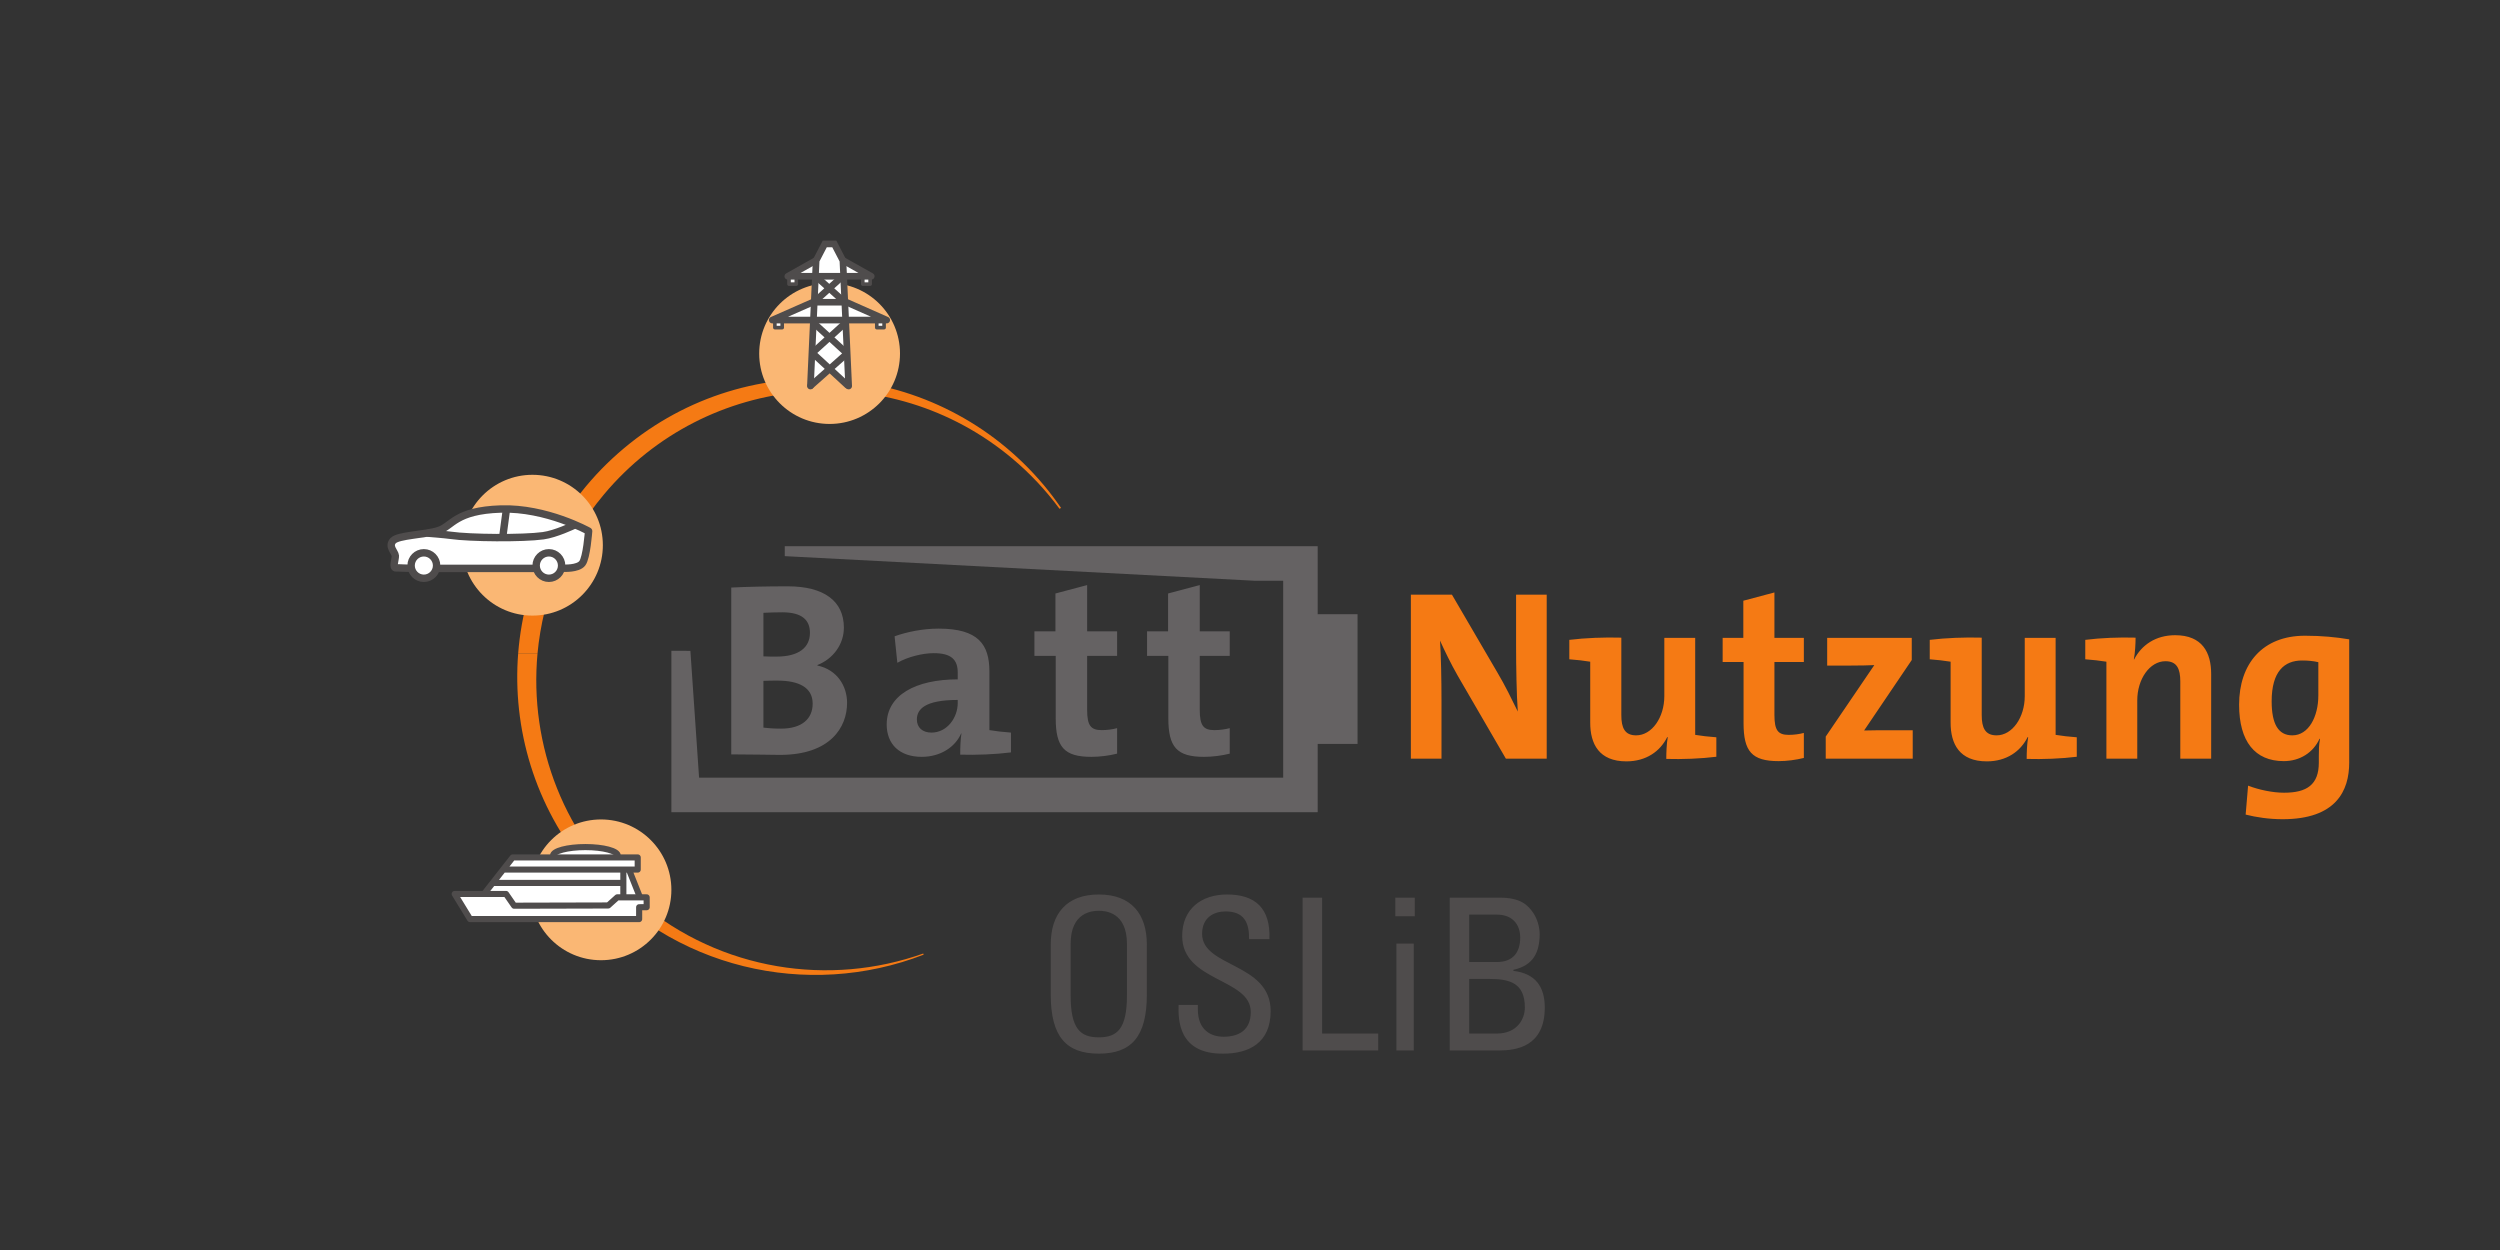 <?xml version="1.0" encoding="UTF-8" standalone="no"?>
<svg
   width="283.465pt"
   height="141.732pt"
   viewBox="0 0 283.465 141.732"
   version="1.1"
   id="svg50"
   sodipodi:docname="OSLiB_Logo.svg"
   inkscape:version="1.2.1 (9c6d41e410, 2022-07-14)"
   xmlns:inkscape="http://www.inkscape.org/namespaces/inkscape"
   xmlns:sodipodi="http://sodipodi.sourceforge.net/DTD/sodipodi-0.dtd"
   xmlns="http://www.w3.org/2000/svg"
   xmlns:svg="http://www.w3.org/2000/svg">
  <rect x="0" y="0" width="283.465" height="141.732" fill="#333333" stroke="none"/>
  <defs
     id="defs54" />
  <sodipodi:namedview
     id="namedview52"
     pagecolor="#ffffff"
     bordercolor="#000000"
     borderopacity="0.25"
     inkscape:showpageshadow="2"
     inkscape:pageopacity="0.0"
     inkscape:pagecheckerboard="0"
     inkscape:deskcolor="#d1d1d1"
     inkscape:document-units="pt"
     showgrid="false"
     inkscape:zoom="3.1908702"
     inkscape:cx="188.97666"
     inkscape:cy="94.331635"
     inkscape:window-width="1920"
     inkscape:window-height="1017"
     inkscape:window-x="1912"
     inkscape:window-y="-8"
     inkscape:window-maximized="1"
     inkscape:current-layer="svg50" />
  <path
     fill-rule="nonzero"
     fill="rgb(96.045%, 47.905%, 7.907%)"
     fill-opacity="1"
     d="M 58.754 74.07 L 60.949 74.07 C 59.98 84.449 63.953 95.121 72.543 102.332 C 81.797 110.094 94.07 111.883 104.684 108.117 L 104.727 108.246 C 91.594 113.359 76.117 109.867 66.559 98.473 C 60.621 91.398 58.078 82.605 58.754 74.07 "
     id="path2" />
  <path
     fill-rule="nonzero"
     fill="rgb(96.045%, 47.905%, 7.907%)"
     fill-opacity="1"
     d="M 70.727 50.844 C 85.027 38.84 106.352 40.707 118.355 55.012 C 119.055 55.848 119.703 56.711 120.309 57.59 L 120.133 57.691 C 118.613 55.629 116.832 53.711 114.781 51.992 C 100.883 40.328 80.156 42.145 68.496 56.043 C 64.039 61.352 61.551 67.656 60.949 74.07 L 58.754 74.07 C 59.445 65.355 63.496 56.91 70.727 50.844 "
     id="path4" />
  <path
     fill-rule="nonzero"
     fill="rgb(39.61%, 38.512%, 38.785%)"
     fill-opacity="1"
     d="M 149.406 69.645 L 149.406 61.934 L 88.98 61.934 L 88.98 63.059 L 142.188 65.844 L 145.496 65.844 L 145.496 88.176 L 79.266 88.18 L 78.281 73.797 L 76.125 73.789 L 76.125 92.094 L 149.406 92.094 L 149.406 84.348 L 153.926 84.348 L 153.926 69.645 Z M 149.406 69.645 "
     id="path6" />
  <path
     fill-rule="nonzero"
     fill="rgb(39.61%, 38.512%, 38.785%)"
     fill-opacity="1"
     d="M 96.047 79.699 C 96.047 77.789 94.926 75.938 92.68 75.461 L 92.68 75.406 C 94.477 74.703 95.684 73.047 95.684 71.168 C 95.684 68.137 93.41 66.48 89.312 66.48 C 86.98 66.48 84.512 66.535 82.914 66.621 L 82.914 85.535 C 85.297 85.535 87.289 85.594 88.441 85.594 C 94.168 85.594 96.047 82.449 96.047 79.699 M 91.836 71.754 C 91.836 73.441 90.547 74.449 88.047 74.449 C 87.461 74.449 87.012 74.449 86.562 74.422 L 86.562 69.484 C 87.207 69.453 87.938 69.426 88.695 69.426 C 90.996 69.426 91.836 70.352 91.836 71.754 M 92.145 79.781 C 92.145 81.496 90.938 82.617 88.555 82.617 C 87.711 82.617 87.012 82.562 86.562 82.504 L 86.562 77.199 C 86.953 77.172 87.879 77.172 88.16 77.172 C 90.547 77.172 92.145 77.93 92.145 79.781 M 114.629 85.312 L 114.629 83.066 C 113.812 83.012 112.859 82.898 112.184 82.785 L 112.184 76.133 C 112.184 73.074 110.922 71.277 106.43 71.277 C 104.637 71.277 102.84 71.645 101.434 72.148 L 101.746 75.152 C 102.922 74.48 104.605 74.059 105.871 74.059 C 107.891 74.059 108.594 74.816 108.594 76.273 L 108.594 77.031 C 103.848 77.031 100.539 78.801 100.539 82.141 C 100.539 84.387 101.996 85.816 104.523 85.816 C 106.602 85.816 108.312 84.723 108.984 83.152 L 109.012 83.18 C 108.902 83.91 108.875 84.75 108.875 85.566 C 110.699 85.621 112.859 85.535 114.629 85.312 M 108.594 79.699 C 108.594 81.383 107.387 83.066 105.617 83.066 C 104.578 83.066 103.961 82.477 103.961 81.578 C 103.961 80.457 104.805 79.363 108.594 79.363 Z M 126.664 85.453 L 126.664 82.562 C 126.156 82.703 125.512 82.785 124.922 82.785 C 123.688 82.785 123.266 82.281 123.266 80.484 L 123.266 74.367 L 126.664 74.367 L 126.664 71.586 L 123.266 71.586 L 123.266 66.34 L 119.672 67.293 L 119.672 71.586 L 117.289 71.586 L 117.289 74.367 L 119.703 74.367 L 119.703 81.438 C 119.703 84.695 120.656 85.816 123.742 85.816 C 124.727 85.816 125.766 85.676 126.664 85.453 M 139.434 85.453 L 139.434 82.562 C 138.926 82.703 138.281 82.785 137.691 82.785 C 136.457 82.785 136.035 82.281 136.035 80.484 L 136.035 74.367 L 139.434 74.367 L 139.434 71.586 L 136.035 71.586 L 136.035 66.34 L 132.445 67.293 L 132.445 71.586 L 130.059 71.586 L 130.059 74.367 L 132.473 74.367 L 132.473 81.438 C 132.473 84.695 133.426 85.816 136.512 85.816 C 137.496 85.816 138.535 85.676 139.434 85.453 "
     id="path8" />
  <path
     fill-rule="nonzero"
     fill="rgb(97.968%, 71.701%, 45.662%)"
     fill-opacity="1"
     d="M 94.066 48.07 C 89.656 48.07 86.082 44.496 86.082 40.09 C 86.082 35.68 89.656 32.105 94.066 32.105 C 98.473 32.105 102.047 35.68 102.047 40.09 C 102.047 44.496 98.473 48.07 94.066 48.07 "
     id="path10" />
  <path
     fill-rule="nonzero"
     fill="rgb(100%, 100%, 100%)"
     fill-opacity="1"
     d="M 96.199 43.695 L 95.988 36.414 L 99.375 36.383 L 99.375 37.172 L 100.219 37.172 L 100.34 36.172 L 95.746 34.238 L 95.656 31.398 L 97.801 31.43 L 97.832 32.246 L 98.648 32.215 L 98.617 31.309 L 95.625 29.645 L 94.57 27.711 L 93.57 27.742 L 92.395 29.645 L 89.402 31.367 L 89.461 32.152 L 90.188 32.184 L 90.367 31.43 L 92.453 31.461 L 92.242 34.27 L 87.77 36.324 L 87.832 37.141 L 88.645 37.109 L 88.707 36.324 L 92.18 36.324 L 91.938 43.605 L 94.117 41.914 Z M 96.199 43.695 "
     id="path12" />
  <path
     fill="none"
     stroke-width="0.756"
     stroke-linecap="round"
     stroke-linejoin="miter"
     stroke="rgb(30.984%, 29.729%, 30.04%)"
     stroke-opacity="1"
     stroke-miterlimit="10"
     d="M 0.002 -0.001 L -0.651 14.226 L -1.627 16.108 L -2.709 16.108 L -3.686 14.226 L -4.334 -0.001 "
     transform="matrix(1, 0, 0, -1, 96.225, 43.769)"
     id="path14" />
  <path
     fill="none"
     stroke-width="0.756"
     stroke-linecap="round"
     stroke-linejoin="round"
     stroke="rgb(30.984%, 29.729%, 30.04%)"
     stroke-opacity="1"
     stroke-miterlimit="10"
     d="M 0 -0.001 L 3.125 -1.759 L -6.332 -1.759 L -3.207 -0.001 "
     transform="matrix(1, 0, 0, -1, 95.66, 29.569)"
     id="path16" />
  <path
     fill="none"
     stroke-width="0.408"
     stroke-linecap="round"
     stroke-linejoin="round"
     stroke="rgb(30.984%, 29.729%, 30.04%)"
     stroke-opacity="1"
     stroke-miterlimit="10"
     d="M -0.001 -0.002 L -0.001 -0.869 L -0.829 -0.869 L -0.829 -0.006 Z M -0.001 -0.002 "
     transform="matrix(1, 0, 0, -1, 100.243, 36.28)"
     id="path18" />
  <path
     fill="none"
     stroke-width="0.756"
     stroke-linecap="round"
     stroke-linejoin="miter"
     stroke="rgb(30.984%, 29.729%, 30.04%)"
     stroke-opacity="1"
     stroke-miterlimit="10"
     d="M -0.002 0.002 L -3.06 -2.764 M -2.927 -0.022 L 0.131 -2.764 M 0.366 -5.244 L -3.158 -8.443 M -3.197 -5.291 L 0.299 -8.486 M 0.475 -8.779 L -3.56 -12.357 M -3.341 -8.693 L 0.584 -12.314 "
     transform="matrix(1, 0, 0, -1, 95.498, 31.365)"
     id="path20" />
  <path
     fill="none"
     stroke-width="0.408"
     stroke-linecap="round"
     stroke-linejoin="round"
     stroke="rgb(30.984%, 29.729%, 30.04%)"
     stroke-opacity="1"
     stroke-miterlimit="10"
     d="M -0.001 -0.002 L -0.001 -0.869 L 0.831 -0.869 L 0.831 -0.006 Z M -0.001 -0.002 "
     transform="matrix(1, 0, 0, -1, 87.86, 36.28)"
     id="path22" />
  <path
     fill="none"
     stroke-width="0.756"
     stroke-linecap="round"
     stroke-linejoin="round"
     stroke="rgb(30.984%, 29.729%, 30.04%)"
     stroke-opacity="1"
     stroke-miterlimit="10"
     d="M -0 -0.001 L -4.559 2.019 L -8.387 2.019 L -12.977 -0.001 Z M -0 -0.001 "
     transform="matrix(1, 0, 0, -1, 100.539, 36.288)"
     id="path24" />
  <path
     fill="none"
     stroke-width="0.408"
     stroke-linecap="round"
     stroke-linejoin="round"
     stroke="rgb(30.984%, 29.729%, 30.04%)"
     stroke-opacity="1"
     stroke-miterlimit="10"
     d="M 0.002 -0.001 L 0.002 -0.868 L 0.83 -0.868 L 0.83 -0.005 Z M 8.369 -0.001 L 8.369 -0.868 L 9.201 -0.868 L 9.201 -0.005 Z M 8.369 -0.001 "
     transform="matrix(1, 0, 0, -1, 89.459, 31.347)"
     id="path26" />
  <path
     fill-rule="nonzero"
     fill="rgb(96.045%, 47.905%, 7.907%)"
     fill-opacity="1"
     d="M 175.375 86.023 L 175.375 67.426 L 171.902 67.426 L 171.902 73.211 C 171.902 75.496 171.957 78.805 172.098 80.68 C 171.406 79.273 170.664 77.73 169.809 76.297 L 164.629 67.426 L 159.973 67.426 L 159.973 86.023 L 163.445 86.023 L 163.445 79.383 C 163.445 77.152 163.391 74.23 163.277 72.633 C 163.828 73.844 164.492 75.223 165.289 76.625 L 170.746 86.023 Z M 194.609 85.805 L 194.609 83.598 C 193.812 83.543 192.875 83.434 192.211 83.324 L 192.211 72.328 L 188.711 72.328 L 188.711 78.941 C 188.711 81.34 187.309 83.379 185.516 83.379 C 184.223 83.379 183.836 82.523 183.836 81.09 L 183.836 72.301 C 181.934 72.246 179.758 72.328 177.938 72.551 L 177.938 74.754 C 178.738 74.809 179.648 74.918 180.309 75.027 L 180.309 81.945 C 180.309 84.344 181.301 86.328 184.414 86.328 C 186.645 86.328 188.242 85.195 189.043 83.57 L 189.098 83.598 C 188.961 84.371 188.934 85.418 188.934 86.051 C 190.75 86.105 192.875 86.023 194.609 85.805 M 204.531 85.941 L 204.531 83.102 C 204.035 83.242 203.398 83.324 202.82 83.324 C 201.609 83.324 201.195 82.828 201.195 81.062 L 201.195 75.059 L 204.531 75.059 L 204.531 72.328 L 201.195 72.328 L 201.195 67.176 L 197.668 68.113 L 197.668 72.328 L 195.324 72.328 L 195.324 75.059 L 197.695 75.059 L 197.695 82 C 197.695 85.195 198.633 86.301 201.664 86.301 C 202.629 86.301 203.648 86.16 204.531 85.941 M 216.875 86.023 L 216.875 82.801 L 214.477 82.801 C 213.457 82.801 211.941 82.801 211.363 82.828 L 216.766 74.836 L 216.766 72.328 L 207.176 72.328 L 207.176 75.469 L 209.602 75.469 C 210.922 75.469 211.996 75.441 212.52 75.414 L 207.012 83.516 L 207.012 86.023 Z M 235.477 85.805 L 235.477 83.598 C 234.676 83.543 233.738 83.434 233.078 83.324 L 233.078 72.328 L 229.578 72.328 L 229.578 78.941 C 229.578 81.34 228.172 83.379 226.383 83.379 C 225.086 83.379 224.699 82.523 224.699 81.09 L 224.699 72.301 C 222.801 72.246 220.621 72.328 218.805 72.551 L 218.805 74.754 C 219.602 74.809 220.512 74.918 221.172 75.027 L 221.172 81.945 C 221.172 84.344 222.164 86.328 225.281 86.328 C 227.512 86.328 229.109 85.195 229.91 83.57 L 229.965 83.598 C 229.824 84.371 229.797 85.418 229.797 86.051 C 231.617 86.105 233.738 86.023 235.477 85.805 M 242.145 72.301 C 240.297 72.246 238.176 72.328 236.441 72.551 L 236.441 74.754 C 237.238 74.809 238.176 74.918 238.836 75.027 L 238.836 86.023 L 242.336 86.023 L 242.336 79.41 C 242.336 77.012 243.742 74.973 245.531 74.973 C 246.828 74.973 247.215 75.828 247.215 77.262 L 247.215 86.023 L 250.715 86.023 L 250.715 76.406 C 250.715 74.012 249.723 72.023 246.637 72.023 C 244.402 72.023 242.805 73.156 241.977 74.781 L 241.949 74.754 C 242.09 74.035 242.145 72.961 242.145 72.301 M 266.367 86.465 L 266.367 72.492 C 264.879 72.246 263.277 72.082 261.352 72.082 C 256.527 72.082 253.883 75.277 253.883 79.906 C 253.883 84.066 255.672 86.301 258.953 86.301 C 260.773 86.301 262.285 85.336 263.004 83.766 L 263.059 83.766 C 262.922 84.48 262.922 85.086 262.922 85.746 L 262.922 86.465 C 262.922 88.973 261.57 89.883 258.98 89.883 C 257.684 89.883 256.113 89.551 254.902 89.082 L 254.625 92.363 C 255.812 92.664 257.273 92.887 258.816 92.887 C 264.879 92.887 266.367 89.66 266.367 86.465 M 262.867 78.859 C 262.867 81.258 261.766 83.379 259.918 83.379 C 258.32 83.379 257.574 82.082 257.574 79.52 C 257.574 76.133 259.008 74.891 261.02 74.891 C 261.707 74.891 262.285 74.945 262.867 75.082 Z M 262.867 78.859 "
     id="path28" />
  <path
     fill-rule="nonzero"
     fill="rgb(97.968%, 71.701%, 45.662%)"
     fill-opacity="1"
     d="M 68.145 108.875 C 63.734 108.875 60.16 105.305 60.16 100.895 C 60.16 96.488 63.734 92.914 68.145 92.914 C 72.551 92.914 76.125 96.488 76.125 100.895 C 76.125 105.305 72.551 108.875 68.145 108.875 "
     id="path30" />
  <path
     fill-rule="nonzero"
     fill="rgb(100%, 100%, 100%)"
     fill-opacity="1"
     d="M 62.648 97.219 L 62.871 96.672 C 62.871 96.672 63.621 96.367 64.766 96.195 C 65.91 96.023 67.234 95.941 67.789 96.059 C 68.352 96.18 69.344 96.348 69.566 96.57 C 69.789 96.793 70.078 97.238 70.078 97.238 L 72.297 97.289 L 72.297 98.621 L 71.391 98.758 L 72.488 101.746 L 73.289 101.812 L 73.27 102.855 L 72.539 102.957 L 72.402 104.238 L 53.289 104.273 L 51.617 101.438 L 54.895 101.371 L 58.141 97.219 Z M 62.648 97.219 "
     id="path32" />
  <path
     fill="none"
     stroke-width="0.693"
     stroke-linecap="butt"
     stroke-linejoin="round"
     stroke="rgb(30.984%, 29.729%, 30.04%)"
     stroke-opacity="1"
     stroke-miterlimit="10"
     d="M -0.001 0.002 L 1.738 -2.846 L 20.91 -2.846 L 20.913 -1.502 L 21.765 -1.498 L 21.761 -0.381 L 18.429 -0.381 L 17.406 -1.303 L 6.738 -1.33 L 5.816 0.002 Z M -0.001 0.002 "
     transform="matrix(1, 0, 0, -1, 51.559, 101.365)"
     id="path34" />
  <path
     fill="none"
     stroke-width="0.693"
     stroke-linecap="round"
     stroke-linejoin="round"
     stroke="rgb(30.984%, 29.729%, 30.04%)"
     stroke-opacity="1"
     stroke-miterlimit="10"
     d="M -0 -0.001 L -1.188 2.987 L -1.825 2.987 L -1.825 -0.029 M -17.469 0.417 L -14.371 4.366 L -0.196 4.366 L -0.196 2.991 L -15.313 2.991 M -16.551 1.475 L -1.879 1.475 "
     transform="matrix(1, 0, 0, -1, 72.504, 101.588)"
     id="path36" />
  <path
     fill="none"
     stroke-width="0.693"
     stroke-linecap="butt"
     stroke-linejoin="round"
     stroke="rgb(30.984%, 29.729%, 30.04%)"
     stroke-opacity="1"
     stroke-miterlimit="10"
     d="M -0.001 0.001 C -0.032 0.052 -0.048 0.102 -0.048 0.157 C -0.048 0.696 1.596 1.134 3.624 1.134 C 5.651 1.134 7.296 0.696 7.296 0.157 C 7.296 0.11 7.28 0.063 7.257 0.017 "
     transform="matrix(1, 0, 0, -1, 62.751, 97.181)"
     id="path38" />
  <path
     fill-rule="nonzero"
     fill="rgb(97.968%, 71.701%, 45.662%)"
     fill-opacity="1"
     d="M 60.371 69.801 C 55.965 69.801 52.391 66.227 52.391 61.82 C 52.391 57.41 55.965 53.836 60.371 53.836 C 64.781 53.836 68.355 57.41 68.355 61.82 C 68.355 66.227 64.781 69.801 60.371 69.801 "
     id="path40" />
  <path
     fill-rule="nonzero"
     fill="rgb(100%, 100%, 100%)"
     fill-opacity="1"
     d="M 62.23 65.699 C 62.23 65.699 63.004 65.52 63.254 65.223 C 63.504 64.926 63.801 64.473 63.801 64.473 C 63.801 64.473 65.527 64.516 65.801 64.152 C 66.074 63.789 66.688 60.219 66.688 60.219 C 66.688 60.219 62.617 58.352 60.91 58.125 C 59.203 57.898 58.773 57.762 57.387 57.738 C 55.996 57.715 53.062 58.148 52.039 58.695 C 51.016 59.238 50.516 60.059 49.902 60.195 C 49.285 60.332 46.785 60.559 45.762 60.832 C 44.738 61.105 44.238 61.445 44.371 61.855 C 44.512 62.266 44.852 62.766 44.805 63.016 C 44.762 63.266 44.488 64.379 44.738 64.426 C 44.988 64.473 46.672 64.473 46.672 64.473 C 46.672 64.473 47.16 65.531 48.012 65.586 C 49.082 65.652 49.629 64.516 49.629 64.516 L 60.773 64.473 C 60.773 64.473 61.641 65.77 62.23 65.699 "
     id="path42" />
  <path
     fill="none"
     stroke-width="0.84"
     stroke-linecap="butt"
     stroke-linejoin="round"
     stroke="rgb(30.984%, 29.729%, 30.04%)"
     stroke-opacity="1"
     stroke-miterlimit="10"
     d="M -0.002 0 C -0.002 -0.797 -0.646 -1.445 -1.443 -1.445 C -2.24 -1.445 -2.889 -0.797 -2.889 0 C -2.889 0.797 -2.24 1.446 -1.443 1.446 C -0.646 1.446 -0.002 0.797 -0.002 0 Z M -14.178 0 C -14.178 -0.797 -14.826 -1.445 -15.623 -1.445 C -16.42 -1.445 -17.068 -0.797 -17.068 0 C -17.068 0.797 -16.42 1.446 -15.623 1.446 C -14.826 1.446 -14.178 0.797 -14.178 0 Z M -14.107 -0.324 L -2.889 -0.324 M 0.217 -0.3 C 0.217 -0.3 1.838 -0.394 2.338 0.25 C 2.842 0.895 3.057 3.903 3.057 3.903 C 3.057 3.903 -1.721 6.575 -6.9 6.41 C -12.076 6.242 -12.389 4.477 -13.939 3.973 C -15.49 3.473 -18.549 3.45 -19.119 2.805 C -19.693 2.16 -18.881 1.516 -18.857 1.11 C -18.834 0.703 -19.236 -0.289 -18.764 -0.269 C -18.26 -0.25 -17.807 -0.324 -16.994 -0.293 "
     transform="matrix(1, 0, 0, -1, 63.682, 64.125)"
     id="path44" />
  <path
     fill="none"
     stroke-width="0.84"
     stroke-linecap="round"
     stroke-linejoin="round"
     stroke="rgb(30.984%, 29.729%, 30.04%)"
     stroke-opacity="1"
     stroke-miterlimit="10"
     d="M 0.001 -0 C 0.001 -0 -2.038 -0.977 -3.46 -1.168 C -5.73 -1.481 -11.792 -1.434 -13.941 -1.121 C -14.66 -1.02 -16.449 -0.883 -16.449 -0.883 M -7.64 1.672 L -8.023 -1.195 "
     transform="matrix(1, 0, 0, -1, 65.042, 59.578)"
     id="path46" />
  <path
     fill-rule="nonzero"
     fill="rgb(30.984%, 29.729%, 30.04%)"
     fill-opacity="1"
     d="M 124.59 119.469 C 128.262 119.469 130.035 117.574 130.035 112.773 L 130.035 107.086 C 130.035 103.629 128.262 101.422 124.59 101.422 C 120.918 101.422 119.141 103.629 119.141 107.086 L 119.141 112.773 C 119.141 117.574 120.918 119.469 124.59 119.469 M 124.59 117.621 C 122.5 117.621 121.395 116.66 121.395 112.871 L 121.395 107.016 C 121.395 103.391 123.891 103.27 124.59 103.27 C 125.285 103.27 127.781 103.391 127.781 107.016 L 127.781 112.871 C 127.781 116.66 126.676 117.621 124.59 117.621 M 133.637 113.949 C 133.59 115.605 133.59 119.52 138.699 119.469 C 141.555 119.469 144.074 118.293 144.074 114.645 C 144.074 109.148 136.301 109.703 136.301 105.887 C 136.301 104.016 137.645 103.344 138.965 103.344 C 141.051 103.344 141.652 104.59 141.629 106.484 L 143.934 106.484 C 144.074 102.957 142.301 101.422 139.133 101.422 C 136.227 101.422 134.043 103.055 134.043 106.125 C 134.043 111.336 141.82 110.902 141.82 114.742 C 141.82 116.805 140.477 117.551 138.723 117.551 C 137.309 117.551 135.82 116.805 135.82 114.453 L 135.82 113.949 Z M 156.27 119.109 L 156.27 117.191 L 149.906 117.191 L 149.906 101.781 L 147.699 101.781 L 147.699 119.109 Z M 160.301 106.988 L 158.332 106.988 L 158.332 119.109 L 160.301 119.109 Z M 158.211 103.895 L 160.418 103.895 L 160.418 101.781 L 158.211 101.781 Z M 166.586 111 L 168.938 111 C 171.195 111 172.898 111.477 172.898 114.238 C 172.898 115.512 172.059 117.191 169.707 117.191 L 166.586 117.191 Z M 166.586 103.703 L 169.707 103.703 C 171.555 103.703 172.371 104.879 172.371 106.316 C 172.371 108 171.531 109.055 169.805 109.078 L 166.586 109.078 Z M 169.945 119.109 C 171.914 119.109 175.156 118.68 175.156 114.238 C 175.156 111.863 174.074 110.375 171.602 110.086 L 171.602 109.965 C 173.836 109.461 174.578 108.023 174.578 105.863 C 174.578 105.527 174.484 104.492 173.883 103.559 C 173.234 102.598 172.418 101.781 170.02 101.781 L 164.379 101.781 L 164.379 119.109 Z M 169.945 119.109 "
     id="path48" />
</svg>

